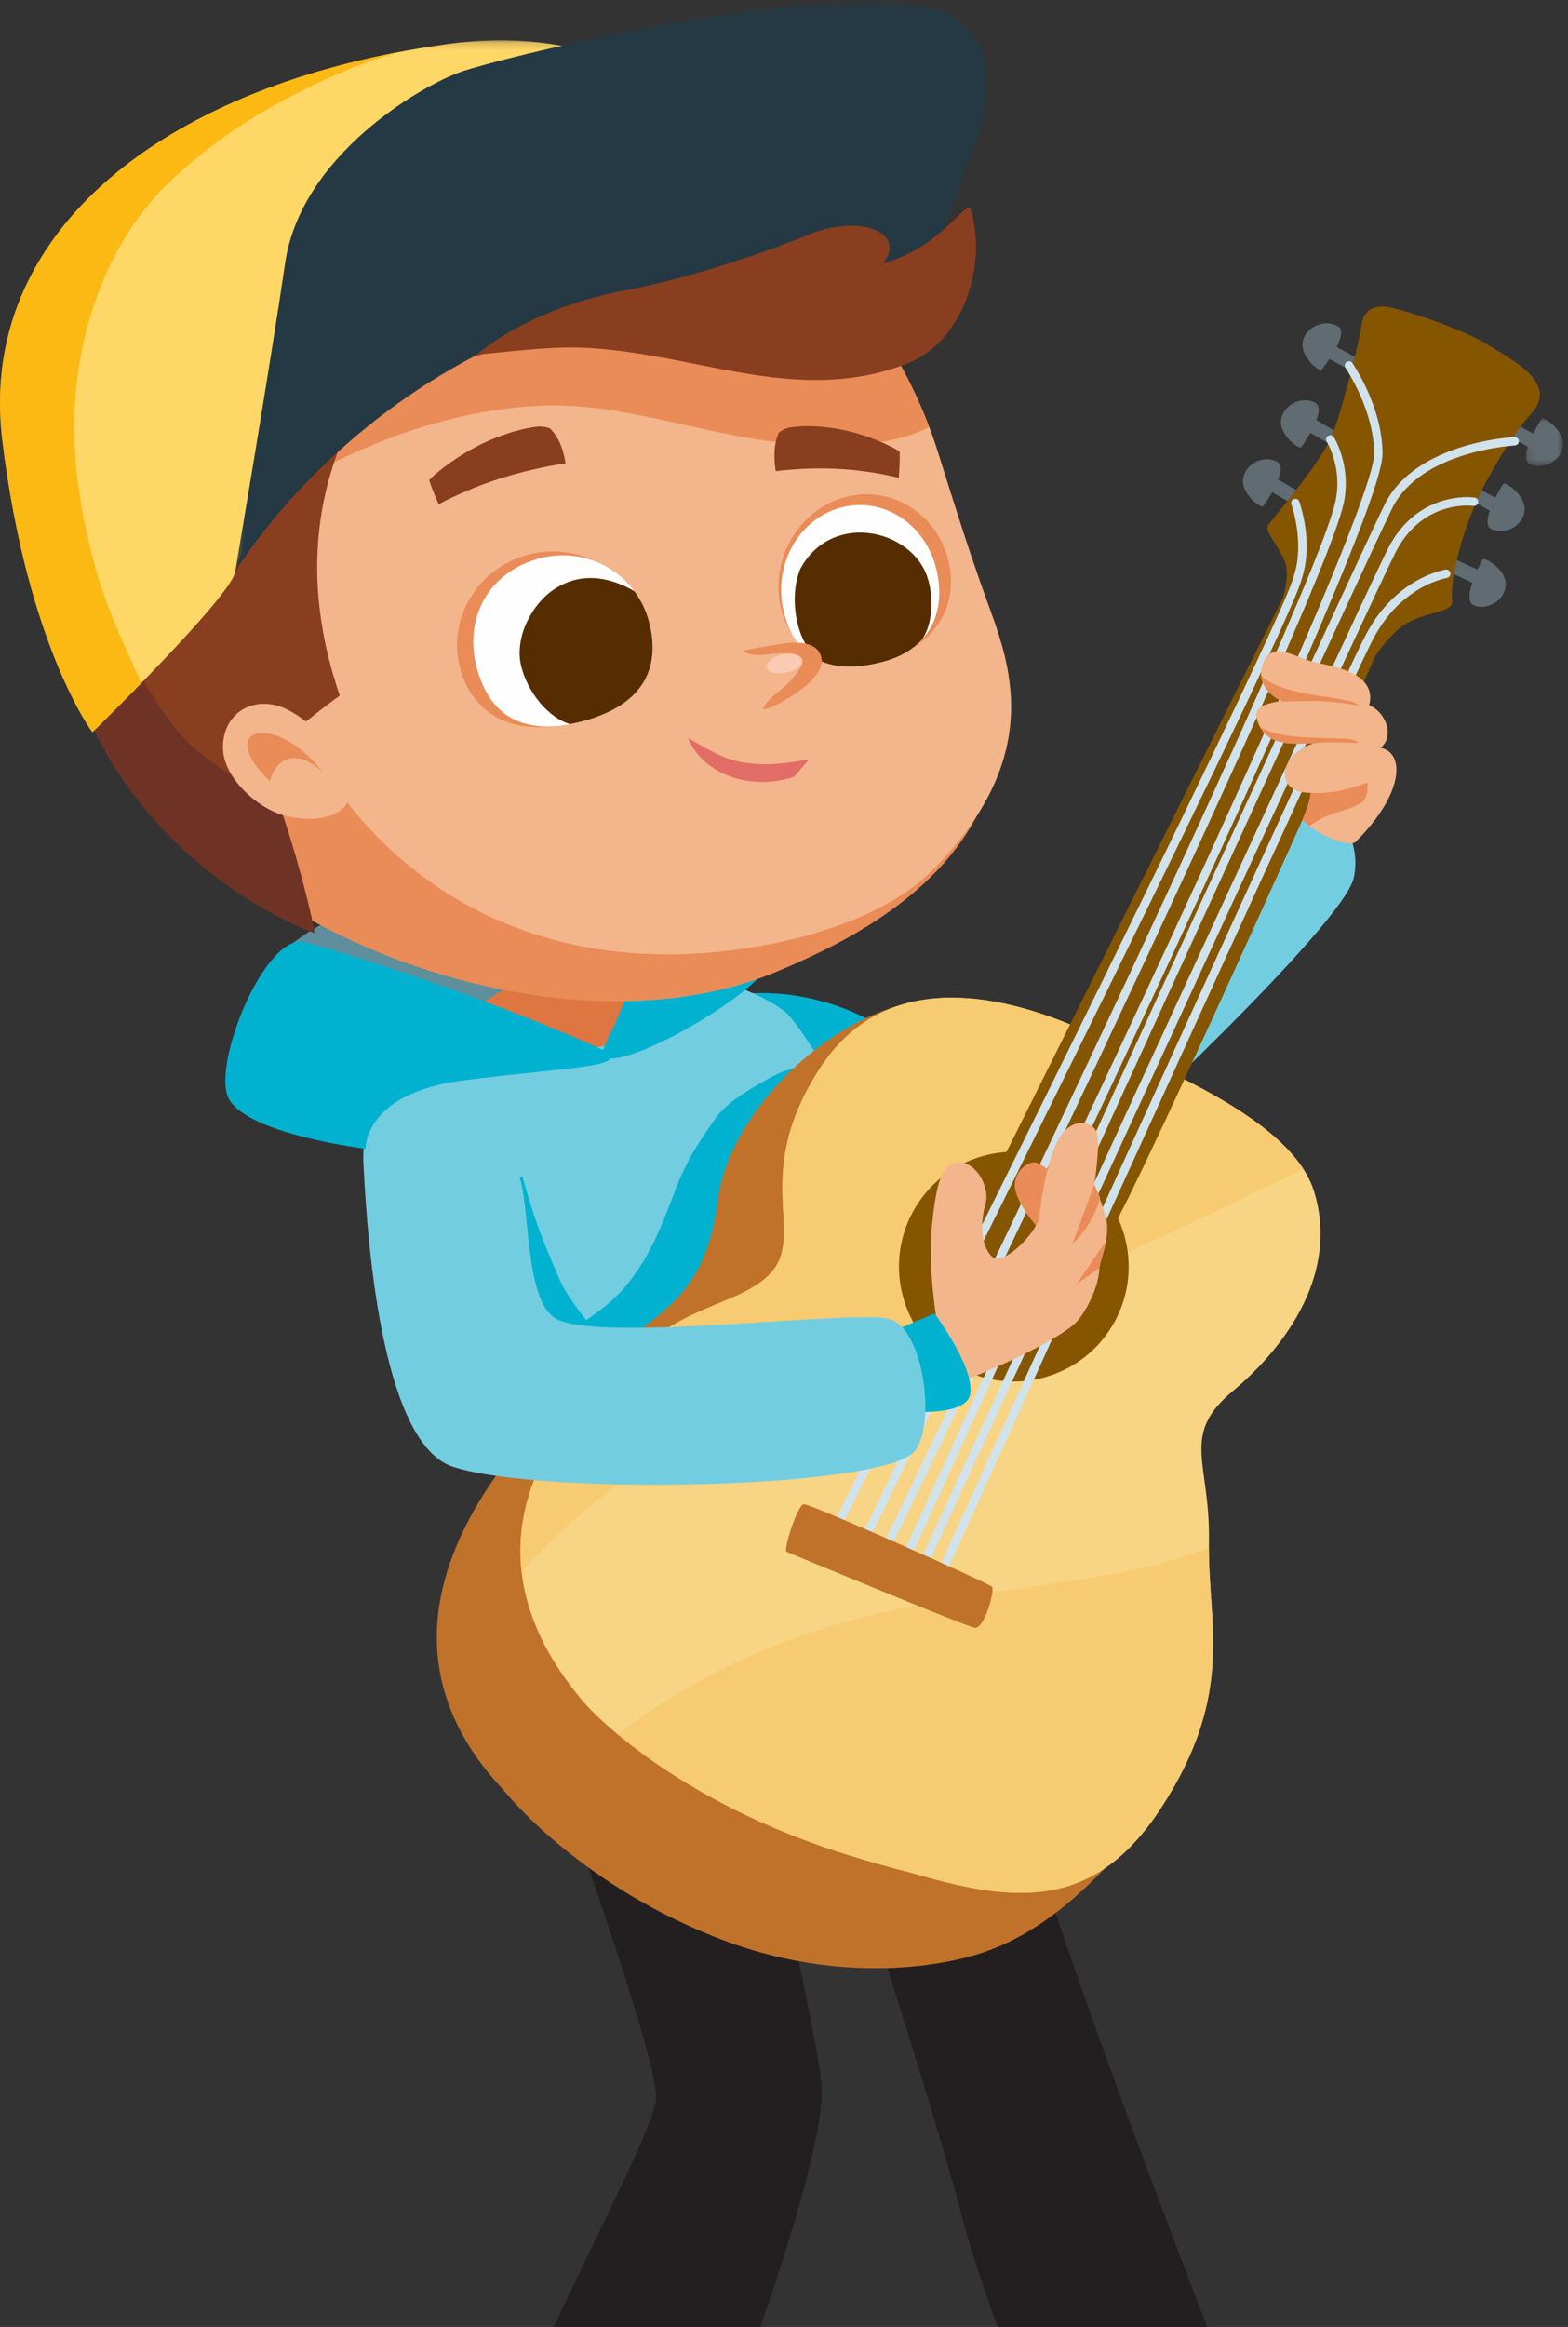 <svg width="213px" height="316px" viewBox="0 0 213 316" version="1.1" xmlns="http://www.w3.org/2000/svg" xmlns:xlink="http://www.w3.org/1999/xlink">
    <rect x="0" y="0" width="213" height="316" fill="#333333" stroke="none"/>
    <defs>
        <polygon id="path-1" points="0.189 0.026 5.231 0.026 5.231 6.475 0.189 6.475"></polygon>
        <polygon id="path-3" points="0 0.171 113.087 0.171 113.087 94.123 0 94.123"></polygon>
        <polygon id="path-5" points="0.188 0.337 102.387 0.337 102.387 77.67 0.188 77.67"></polygon>
    </defs>
    <g id="SU-Main" stroke="none" stroke-width="1" fill="none" fill-rule="evenodd">
        <g id="SU-login-Kids" transform="translate(-997, -584)">
            <g id="Group-176" transform="translate(997, 584)">
                <path d="M96.12,135.863 C96.12,135.863 105.584,132.532 117.071,137.988 C129.217,143.757 145.006,152.259 145.006,152.259 C145.006,152.259 147.739,164.101 137.415,167.441 C127.091,170.781 111.909,157.118 105.836,153.474 C99.764,149.83 92.172,136.774 96.12,135.863" id="Fill-3" fill="#00B2D0"></path>
                <path d="M33.873,146.288 C33.873,146.288 87.719,145.478 91.97,135.761 C96.221,126.045 110.492,112.381 86.504,115.721 C62.517,119.061 27.801,121.996 33.873,146.288" id="Fill-15" fill="#5F8E9C"></path>
                <path d="M73.954,236.649 C73.954,236.649 89.743,279.909 89.136,285.17 C88.529,290.431 72.132,320.246 70.31,327.845 C68.489,335.445 95.209,337.784 95.209,337.784 C95.209,337.784 112.213,295.108 111.606,283.417 C111.24,276.386 101.282,234.31 100.067,230.218 C98.853,226.126 72.739,228.465 73.954,236.649" id="Fill-17" fill="#231F20"></path>
                <path d="M89.136,285.17 C88.748,288.528 81.933,301.88 76.577,313.081 C78.284,310.416 79.979,307.744 81.641,305.053 C84.026,301.189 86.356,297.288 88.545,293.308 C89.595,291.4 90.623,289.479 91.605,287.535 C92.097,286.562 92.584,285.587 93.056,284.605 C93.042,284.634 93.778,283.006 93.443,283.854 C93.644,283.344 93.842,282.832 94.021,282.313 C95.373,278.373 96.421,273.359 99.848,270.606 C102.591,268.405 105.53,267.485 108.752,267.555 C105.603,252.685 100.88,232.956 100.067,230.218 C98.852,226.127 72.739,228.465 73.954,236.649 C73.954,236.649 89.743,279.909 89.136,285.17" id="Fill-19" fill="#231F20"></path>
                <path d="M109.176,227.259 C109.42,234.28 125.573,281.306 130.431,300.133 C135.289,318.958 148.043,345.678 148.043,345.678 C148.043,345.678 173.548,340.82 172.941,338.998 C172.334,337.177 137.719,250.943 134.075,227.259 C131.267,209.004 108.954,220.838 109.176,227.259" id="Fill-21" fill="#231F20"></path>
                <path d="M129.618,284.048 C130.018,279.64 130.717,274.733 133.365,271.032 C135.486,268.068 138.069,265.894 140.911,263.663 C141.915,262.874 142.926,262.076 143.863,261.203 C138.996,246.926 135.16,234.315 134.075,227.258 C131.267,209.003 108.954,220.838 109.176,227.258 C109.407,233.92 123.958,276.59 129.598,297.023 C129.38,292.717 129.228,288.344 129.618,284.048" id="Fill-23" fill="#231F20"></path>
                <path d="M96.097,227.86 C94.18,227.355 50.291,167.835 49.663,157.934 C49.036,148.033 64.723,134.419 75.39,131.325 C86.057,128.231 102.372,133.8 106.764,137.513 C111.157,141.226 140.648,193.825 143.786,206.201 C146.923,218.577 105.509,230.335 96.097,227.86" id="Fill-25" fill="#73CDE1"></path>
                <path d="M143.786,206.201 C141.233,196.131 121.236,159.439 111.505,144.11 C109.648,144.472 107.84,144.975 106.06,145.636 C103.732,146.743 101.488,148.103 99.389,149.61 C98.805,150.105 98.249,150.623 97.708,151.159 C96.418,152.927 95.189,154.741 94.065,156.615 C94.019,156.691 93.976,156.768 93.93,156.844 C93.332,157.978 92.767,159.131 92.24,160.305 C91.527,162.117 90.871,163.951 90.118,165.748 C88.735,169.048 87.345,171.795 85.064,174.576 C81.924,178.403 77.155,180.64 73.199,183.496 C72.408,184.066 71.539,184.444 70.635,184.655 C69.289,185.755 67.926,186.836 66.543,187.893 C79.359,206.899 94.971,227.563 96.097,227.86 C105.509,230.335 146.924,218.577 143.786,206.201" id="Fill-27" fill="#00B2D0"></path>
                <path d="M88.731,186.368 C88.366,185.749 85.237,184.465 84.885,183.838 C83.744,182.415 82.476,182.244 81.14,181.004 C80.41,180.326 77.009,176.215 75.874,173.438 C74.671,170.628 73.463,167.826 72.513,164.914 C71.955,163.203 71.44,161.48 70.953,159.748 C65.803,162.068 60.799,164.636 56.216,167.981 C55.707,168.392 55.204,168.81 54.707,169.235 C60.587,179.468 70.606,194.096 79.322,206.18 C84.856,205.097 90.343,203.698 95.854,202.508 C90.82,197.739 92.247,192.319 88.731,186.368" id="Fill-29" fill="#00B2D0"></path>
                <path d="M69.828,140.637 C72.15,141.484 74.627,142.281 77.107,142.464 C81.817,142.813 86.07,141.094 89.303,137.657 C90.924,135.933 92.297,133.978 93.451,131.871 C87.485,130.398 80.73,129.776 75.39,131.325 C71.851,132.351 67.76,134.537 63.895,137.359 C65.164,139.042 68.044,139.986 69.828,140.637" id="Fill-31" fill="#DD7641"></path>
                <path d="M148.38,156.993 C149.616,156.252 182.538,125.568 183.905,119.192 C185.271,112.815 179.806,107.35 175.251,106.895 C170.697,106.44 145.193,146.063 138.361,149.251 C131.529,152.439 141.549,161.092 148.38,156.993" id="Fill-33" fill="#73CDE1"></path>
                <path d="M69.728,133.59 C69.039,133.03 72.185,116.776 72.185,116.776 L84.677,118.2 L81.159,135.007 C81.159,135.007 75.354,138.179 69.728,133.59" id="Fill-35" fill="#DD7641"></path>
                <path d="M171.604,68.743 C171.349,69.095 168.521,67.069 168.866,64.974 C169.211,62.871 171.728,61.799 173.44,62.669 C175.155,63.539 172.116,68.025 171.604,68.743" id="Fill-37" fill="#606B72"></path>
                <path d="M176.773,60.736 C176.516,61.092 173.695,59.065 174.036,56.967 C174.375,54.868 176.898,53.796 178.608,54.663 C180.323,55.536 177.287,60.024 176.773,60.736" id="Fill-39" fill="#606B72"></path>
                <path d="M179.518,50.214 C179.242,50.553 176.522,48.391 176.987,46.323 C177.449,44.261 180.046,43.327 181.719,44.282 C183.385,45.234 180.08,49.531 179.518,50.214" id="Fill-41" fill="#606B72"></path>
                <g id="Group-45" transform="translate(207.094, 56.815)">
                    <mask id="mask-2" fill="white">
                        <use xlink:href="#path-1"></use>
                    </mask>
                    <g id="Clip-44"></g>
                    <path d="M2.325,0.072 C2.565,-0.295 5.47,1.618 5.215,3.731 C4.963,5.845 2.493,7.022 0.75,6.223 C-0.995,5.423 1.84,0.804 2.325,0.072" id="Fill-43" fill="#606B72" mask="url(#mask-2)"></path>
                </g>
                <path d="M204.205,65.724 C204.449,65.356 207.346,67.271 207.096,69.384 C206.847,71.499 204.374,72.679 202.632,71.879 C200.885,71.076 203.725,66.459 204.205,65.724" id="Fill-46" fill="#606B72"></path>
                <path d="M201.403,75.987 C201.624,75.604 204.648,77.313 204.541,79.44 C204.43,81.566 202.051,82.91 200.255,82.232 C198.461,81.551 200.976,76.751 201.403,75.987" id="Fill-48" fill="#606B72"></path>
                <path d="M177.297,67.234 C177.786,67.516 177.981,68.118 177.724,68.578 C177.475,69.035 176.865,69.181 176.378,68.899 L171.172,65.91 C170.683,65.627 170.486,65.028 170.74,64.565 C171,64.108 171.601,63.962 172.089,64.244 L177.297,67.234 Z" id="Fill-50" fill="#606B72"></path>
                <path d="M185.926,49.453 C186.426,49.721 186.639,50.315 186.398,50.781 C186.157,51.251 185.554,51.414 185.06,51.144 L179.76,48.318 C179.263,48.053 179.053,47.458 179.293,46.989 C179.533,46.521 180.137,46.359 180.632,46.624 L185.926,49.453 Z" id="Fill-52" fill="#606B72"></path>
                <path d="M209.775,59.697 C210.271,59.967 210.477,60.567 210.232,61.03 C209.993,61.496 209.386,61.652 208.893,61.383 L203.62,58.511 C203.127,58.237 202.922,57.642 203.167,57.174 C203.41,56.709 204.011,56.552 204.504,56.824 L209.775,59.697 Z" id="Fill-54" fill="#606B72"></path>
                <path d="M201.642,77.783 C202.155,78.018 202.399,78.602 202.191,79.079 C201.974,79.563 201.386,79.759 200.872,79.527 L195.42,77.016 C194.908,76.778 194.66,76.197 194.874,75.71 C195.083,75.235 195.675,75.037 196.185,75.272 L201.642,77.783 Z" id="Fill-56" fill="#606B72"></path>
                <path d="M204.579,68.383 C205.074,68.653 205.281,69.249 205.034,69.717 C204.788,70.18 204.186,70.338 203.691,70.068 L198.422,67.194 C197.927,66.924 197.718,66.326 197.966,65.856 C198.211,65.394 198.812,65.236 199.304,65.508 L204.579,68.383 Z" id="Fill-58" fill="#606B72"></path>
                <path d="M183.194,59.571 C183.683,59.854 183.878,60.458 183.623,60.913 C183.37,61.375 182.759,61.519 182.276,61.239 L177.067,58.252 C176.578,57.971 176.383,57.368 176.642,56.908 C176.893,56.449 177.502,56.302 177.987,56.585 L183.194,59.571 Z" id="Fill-60" fill="#606B72"></path>
                <path d="M68.468,243.166 C68.468,243.166 78.74,256.302 98.882,263.713 C110.446,267.969 122.431,268.096 131.366,265.797 C142.163,263.019 149.316,254.807 155.979,247.225 C168.731,232.712 155.804,218.555 156.208,207.416 C156.598,196.278 157.299,194.416 162.622,186.663 C167.951,178.909 175.645,168.977 172.265,160.8 C168.884,152.626 146.291,140.321 133.651,136.383 C118.829,131.765 99.356,148.676 97.527,162.853 C95.806,176.185 89.682,177.952 83.442,183.365 C75.796,189.998 43.918,217.227 68.468,243.166" id="Fill-62" fill="#C0722A"></path>
                <path d="M178.501,161.785 C176.283,154.629 166.107,148.868 155.787,144.132 C152.676,142.366 149.418,140.85 146.272,139.501 C135.345,134.815 120.102,131.723 111.433,144.997 C101.498,160.21 110.165,168.065 104.127,173.46 C101.042,176.217 96.436,176.986 91.255,180.018 C82.705,185.023 57.344,205.926 79.643,231.559 C79.643,231.559 91.186,244.611 115.753,252.074 C118.44,252.89 121.022,253.642 123.508,254.245 C137.451,258.351 148.47,259.784 157.755,245.466 C167.929,229.799 164.001,220.331 164.223,209.448 C164.441,198.564 160.251,194.947 167.426,188.946 C175.008,182.606 181.875,172.669 178.501,161.785" id="Fill-64" fill="#F8D584"></path>
                <path d="M73.563,210.628 C93.324,190.176 121.715,183.222 147.168,172.691 C157.281,168.376 167.146,163.522 177.056,158.763 C173.328,152.983 164.613,148.182 155.787,144.132 C152.676,142.366 149.418,140.85 146.272,139.501 C135.345,134.815 120.102,131.723 111.433,144.997 C101.498,160.21 110.165,168.065 104.127,173.46 C101.042,176.217 96.436,176.986 91.255,180.018 C84.818,183.786 68.854,196.564 70.871,213.588 C71.739,212.577 72.634,211.588 73.563,210.628" id="Fill-66" fill="#F7CB71"></path>
                <path d="M164.215,210.152 C160.592,211.528 156.882,212.64 153.139,213.358 C143.959,215.118 134.653,216.1 125.465,217.807 C118.01,219.192 110.807,221.179 103.798,224.033 C97.327,226.853 91.048,230.203 85.368,234.405 C84.895,234.787 84.43,235.178 83.97,235.574 C89.345,240.029 99.803,247.229 115.753,252.074 C118.44,252.89 121.022,253.642 123.508,254.245 C137.451,258.351 148.47,259.784 157.755,245.466 C167.709,230.137 164.165,220.743 164.215,210.152" id="Fill-68" fill="#F7CB71"></path>
                <path d="M146.55,159.148 C153.652,164.029 155.457,173.741 150.58,180.844 C145.705,187.943 135.989,189.749 128.885,184.869 C121.786,179.992 119.984,170.276 124.859,163.176 C129.737,156.076 139.451,154.275 146.55,159.148" id="Fill-70" fill="#855500"></path>
                <path d="M135.341,159.204 C135.341,159.204 173.544,82.618 175.591,78.56 C176.017,77.715 188.763,83.624 188.548,84.932 C188.341,86.236 154.52,161.68 151.012,166.933 C147.511,172.179 134.006,161.205 135.341,159.204" id="Fill-72" fill="#855500"></path>
                <path d="M173.871,83.478 C173.437,83.109 175.644,78.688 174.434,76.004 C173.397,73.688 171.714,72.118 172.29,71.28 C172.867,70.434 179.772,62.481 181.155,58.635 C182.539,54.788 184.759,45.89 184.934,44.315 C185.086,42.949 185.785,40.913 189.433,41.874 C193.088,42.831 199.246,44.988 202.242,46.896 C205.25,48.802 211.655,51.906 208.163,56.005 C207.623,56.639 205.848,58.255 202.12,64.986 C198.401,71.717 196.915,79.368 197.27,81.466 C197.626,83.568 192.8,82.736 189.688,85.703 C186.518,88.726 185.739,91.193 185.739,91.193 C185.739,91.193 174.867,84.318 173.871,83.478" id="Fill-74" fill="#855500"></path>
                <path d="M113.292,208.372 C114.178,208.979 114.405,210.197 113.795,211.081 C113.185,211.969 111.969,212.197 111.081,211.587 C110.197,210.976 109.969,209.76 110.581,208.873 C111.188,207.987 112.405,207.763 113.292,208.372" id="Fill-76" fill="#FBE4EE"></path>
                <path d="M127.517,214.686 C128.406,215.295 128.629,216.509 128.023,217.395 C127.412,218.285 126.196,218.51 125.308,217.901 C124.418,217.292 124.193,216.078 124.807,215.189 C125.414,214.302 126.628,214.075 127.517,214.686" id="Fill-78" fill="#FBE4EE"></path>
                <path d="M117.635,210.262 C118.521,210.869 118.748,212.086 118.137,212.973 C117.526,213.864 116.311,214.086 115.426,213.477 C114.537,212.868 114.31,211.653 114.92,210.764 C115.531,209.879 116.746,209.651 117.635,210.262" id="Fill-80" fill="#FBE4EE"></path>
                <path d="M122.017,212.362 C122.903,212.973 123.129,214.188 122.519,215.074 C121.91,215.962 120.694,216.188 119.807,215.576 C118.919,214.97 118.695,213.754 119.305,212.867 C119.913,211.979 121.127,211.755 122.017,212.362" id="Fill-82" fill="#FBE4EE"></path>
                <path d="M112.206,210.214 C111.92,210.072 111.805,209.726 111.947,209.443 C176.844,79.469 175.412,79.289 175.801,78.054 C177.233,73.594 175.434,68.514 175.42,68.511 C175.312,68.211 175.466,67.882 175.764,67.773 C176.06,67.665 176.391,67.819 176.496,68.117 C176.507,68.171 178.453,73.437 176.896,78.398 C176.453,79.782 177.865,79.993 112.974,209.955 C112.93,210.047 112.863,210.121 112.784,210.175 C112.618,210.288 112.397,210.311 112.206,210.214" id="Fill-84" fill="#D0E3ED"></path>
                <path d="M116.094,211.861 C115.809,211.724 115.689,211.378 115.827,211.092 C115.836,211.071 119.753,203.017 125.683,190.688 C131.615,178.357 139.554,161.768 147.584,144.742 C163.628,110.727 180.07,74.801 181.431,67.985 C182.371,63.405 180.233,59.986 180.229,59.98 C180.058,59.713 180.141,59.359 180.411,59.193 C180.677,59.023 181.032,59.105 181.198,59.369 C181.233,59.433 183.574,63.161 182.558,68.217 C179.629,82.504 116.876,211.536 116.859,211.593 C116.814,211.686 116.746,211.763 116.666,211.818 C116.502,211.929 116.284,211.953 116.094,211.861" id="Fill-86" fill="#D0E3ED"></path>
                <path d="M119.102,212.785 C118.816,212.647 118.698,212.303 118.839,212.019 C118.858,211.973 128.371,192.43 140.289,167.346 C152.209,142.263 166.515,111.691 176.06,89.736 C182.424,75.149 186.677,64.176 186.656,61.679 C186.712,55.859 182.925,50.167 182.781,49.968 C182.732,49.897 182.648,49.754 182.686,49.53 C182.745,49.221 183.046,49.016 183.356,49.077 C183.534,49.109 183.676,49.221 183.753,49.368 C184.155,49.975 187.835,55.582 187.802,61.688 C187.736,64.82 183.488,75.486 177.115,90.196 C170.743,104.847 162.26,123.322 153.778,141.445 C136.818,177.686 119.873,212.52 119.869,212.522 C119.825,212.616 119.755,212.688 119.675,212.743 C119.511,212.855 119.295,212.881 119.102,212.785" id="Fill-88" fill="#D0E3ED"></path>
                <path d="M121.964,213.965 C121.674,213.834 121.545,213.492 121.677,213.206 C121.681,213.198 183.189,78.431 188.098,68.509 C189.157,66.364 190.794,64.724 192.634,63.472 C198.217,59.688 205.683,59.354 205.73,59.343 C206.048,59.331 206.314,59.575 206.331,59.891 C206.346,60.208 206.103,60.479 205.785,60.489 C205.786,60.501 203.955,60.594 201.478,61.132 C199.002,61.669 195.88,62.647 193.281,64.423 C191.563,65.592 190.079,67.091 189.124,69.017 C185.468,76.406 149.94,154.102 132.41,192.465 C126.566,205.258 122.73,213.66 122.721,213.681 C122.676,213.78 122.604,213.86 122.521,213.916 C122.361,214.026 122.151,214.052 121.964,213.965" id="Fill-90" fill="#D0E3ED"></path>
                <path d="M123.57,216.484 C123.282,216.355 123.157,216.012 123.287,215.723 C123.29,215.716 183.897,83.808 188.472,74.648 C189.686,72.213 191.236,70.582 192.811,69.511 C196.51,67.006 200.248,67.563 200.317,67.57 C200.632,67.62 200.849,67.91 200.8,68.225 C200.752,68.539 200.462,68.755 200.146,68.705 C200.147,68.714 199.335,68.581 198.064,68.737 C196.796,68.892 195.114,69.333 193.457,70.46 C192.038,71.425 190.634,72.891 189.5,75.161 C186.093,81.975 151.134,157.918 133.875,195.448 C128.119,207.958 124.34,216.185 124.33,216.205 L124.332,216.207 C124.287,216.304 124.217,216.382 124.135,216.437 C123.974,216.547 123.76,216.571 123.57,216.484" id="Fill-92" fill="#D0E3ED"></path>
                <path d="M128.186,212.941 C127.899,212.81 127.77,212.47 127.9,212.183 C184.316,87.796 184.859,87.563 185.371,86.541 C187.086,83.105 189.322,80.92 191.329,79.558 C194.035,77.716 196.316,77.361 196.374,77.351 C196.687,77.305 196.98,77.52 197.026,77.834 C197.073,78.143 196.857,78.439 196.545,78.484 C196.544,78.498 196.019,78.573 195.177,78.87 C194.351,79.158 193.214,79.659 191.974,80.507 C190.111,81.775 188.021,83.803 186.396,87.055 C185.899,88.046 185.363,88.267 128.943,212.655 C128.902,212.756 128.83,212.834 128.745,212.892 C128.586,213 128.376,213.028 128.186,212.941" id="Fill-94" fill="#D0E3ED"></path>
                <path d="M106.797,210.713 C106.797,210.713 130.948,220.747 132.342,221.046 C133.732,221.343 135.139,215.972 134.779,215.501 C134.41,215.034 109.948,204.135 109.175,204.26 C108.402,204.385 106.58,209.694 106.797,210.713" id="Fill-96" fill="#C0722A"></path>
                <path d="M187.516,101.551 C189.436,100.172 188.388,96.745 185.997,95.782 C187.212,90.924 180.007,90.419 177.799,89.71 C175.813,89.071 172.94,87.279 171.726,89.71 C170.464,92.238 172.216,94.461 174.156,95.175 C171.423,95.63 170.215,96.093 170.815,97.908 C172.011,101.523 175.843,100.984 178.406,100.944 C173.7,102.462 172.989,107.737 178.056,107.67 C177.958,108.99 177.434,110.094 176.937,111.322 C178.504,113.133 183.225,115.255 184.175,114.304 C190.856,107.624 190.817,102.159 187.516,101.551" id="Fill-98" fill="#F3B58B"></path>
                <path d="M180.992,94.743 C178.888,94.515 176.794,94.144 174.796,93.558 C173.557,93.195 172.195,92.651 171.319,91.733 C171.465,93.363 172.759,94.661 174.155,95.175 C173.802,95.234 173.476,95.293 173.174,95.355 C173.853,95.273 174.542,95.259 175.227,95.253 C176.635,95.241 178.038,95.132 179.447,95.207 C181.219,95.302 182.97,95.533 184.712,95.835 C184.393,95.662 184.08,95.482 183.77,95.295 C182.832,95.133 181.907,94.944 180.992,94.743" id="Fill-100" fill="#EA8C57"></path>
                <path d="M178.406,100.944 C178.382,100.952 178.358,100.961 178.334,100.97 C179.807,100.688 181.584,100.845 182.861,100.853 C183.455,100.857 184.048,100.867 184.641,100.882 C184.323,100.693 183.938,100.451 183.215,100.337 C182.935,100.327 182.655,100.32 182.375,100.308 C179.989,100.212 177.532,100.228 175.16,99.932 C173.949,99.781 172.769,99.549 171.767,98.996 C171.54,98.956 171.339,98.861 171.169,98.727 C172.644,101.434 176.057,100.981 178.406,100.944" id="Fill-102" fill="#EA8C57"></path>
                <path d="M177.852,112.162 C178.372,111.822 178.905,111.499 179.452,111.192 C181.171,110.23 183.254,110.06 184.915,109.023 C185.701,108.531 185.871,107.222 185.744,106.258 C183.233,107.223 180.658,107.851 178.056,107.67 C177.901,108.84 177.39,110.203 176.936,111.322 C177.176,111.599 177.49,111.883 177.852,112.162" id="Fill-104" fill="#EA8C57"></path>
                <path d="M145.461,161.52 C145.461,161.52 141.97,158.18 140.755,157.877 C139.541,157.573 136.959,159.547 138.174,162.431 C139.388,165.316 141.97,168.049 143.184,168.2 C144.399,168.352 146.524,163.038 145.461,161.52" id="Fill-106" fill="#EA8C57"></path>
                <path d="M128.204,188.393 C129.216,188.393 144.196,182.32 146.625,179.081 C147.781,177.54 149.282,174.63 149.34,172.17 C149.358,171.389 150.876,167.948 150.269,165.518 C149.824,163.74 148.649,160.863 148.649,160.863 C148.649,160.863 149.459,155.6 149.054,153.98 C148.649,152.36 145.816,151.551 143.994,154.385 C142.172,157.219 141.362,163.494 141.16,165.316 C140.957,167.138 136.301,172.198 134.682,170.579 C133.063,168.96 133.265,165.518 133.872,163.494 C134.48,161.47 132.86,158.029 130.431,157.826 C128.002,157.624 127.192,160.458 126.585,166.53 C125.977,172.603 127.395,179.89 127.395,180.7 C127.395,181.51 123.751,184.749 123.751,184.749 L128.204,188.393 Z" id="Fill-108" fill="#F3B58B"></path>
                <path d="M145.714,168.858 L148.649,160.863 L149.459,162.684 C149.459,162.684 148.548,166.328 145.714,168.858" id="Fill-110" fill="#EA8C57"></path>
                <path d="M146.221,174.425 L150.168,168.656 L149.34,172.17 C149.34,172.17 147.739,173.312 146.221,174.425" id="Fill-112" fill="#EA8C57"></path>
                <path d="M119.5,181.712 C120.411,181.105 126.939,178.372 126.939,178.372 C126.939,178.372 132.405,185.66 131.797,189.304 C131.19,192.947 120.563,191.429 120.563,191.429 L119.5,181.712 Z" id="Fill-114" fill="#00B2D0"></path>
                <path d="M70.31,159.243 C70.31,159.243 62.795,148.767 58.468,148.008 C54.141,147.249 49.056,151.045 49.359,157.725 C49.966,171.085 52.321,196.186 61.544,199.197 C73.605,203.135 120.719,202.228 124.394,196.92 C127.127,192.972 125.393,180.466 120.867,179.132 C116.34,177.796 82.038,182.346 75.662,179.158 C71.022,176.838 72.132,162.583 70.31,159.243" id="Fill-116" fill="#73CDE1"></path>
                <path d="M82.76,142.956 C82.76,142.956 64.581,134.464 41.464,127.959 C36.1,126.45 28.75,144.5 31.039,149.122 C33.469,154.025 49.663,156.004 49.663,156.004 C49.663,156.004 49.359,148.435 63.023,146.705 C76.687,144.975 84.581,144.975 82.76,142.956" id="Fill-118" fill="#00B2D0"></path>
                <path d="M81.952,143.601 C80.688,143.026 86.216,136.475 85.394,130.806 C84.573,125.138 103.355,127.547 104.265,130.507 C105.176,133.466 85.685,145.301 81.952,143.601" id="Fill-120" fill="#00B2D0"></path>
                <path d="M56.066,23.165 C88.311,13.151 119.094,34.795 128.331,64.427 C130.222,70.493 131.927,76.246 133.14,81.702 L133.184,109.774 C127.253,122.407 112.768,128.9 105.537,131.943 C74.416,145.039 23.639,124.576 14.402,94.946 C5.167,65.315 23.819,33.18 56.066,23.165" id="Fill-122" fill="#EA8C57"></path>
                <path d="M56.155,20.312 C87.861,10.502 118.248,32.09 127.453,61.52 C129.651,68.546 131.667,74.949 133.937,81.237 C136.989,89.687 142.34,102.276 126.76,118.091 C121.735,123.193 113.497,126.354 105.646,128.001 C70.892,135.293 43.741,117.336 35.195,83.86 C27.568,53.983 24.447,30.124 56.155,20.312" id="Fill-124" fill="#F3B58B"></path>
                <path d="M103.997,59.834 C93.67,58.403 83.339,54.508 72.797,55.121 C63.493,55.662 54.541,58.407 46.155,62.398 C34.107,68.132 23.07,76.671 14.272,87.015 C8.049,58.862 26.003,29.644 56.155,20.312 C86.57,10.902 115.759,30.39 126.213,57.973 C120.105,61.282 109.987,60.665 103.997,59.834" id="Fill-126" fill="#EA8C57"></path>
                <path d="M58.312,65.21 C58.504,64.978 58.718,64.753 58.963,64.547 C65.851,58.645 72.701,57.936 73.201,57.916 C73.715,57.909 74.221,58 74.699,58.163 C75.875,59.333 76.554,61.03 76.825,62.908 C70.671,63.875 64.874,65.675 59.588,68.476 C59.146,67.491 58.672,66.365 58.312,65.21" id="Fill-128" fill="#883E1F"></path>
                <path d="M122.211,61.34 C121.974,61.163 121.72,60.998 121.444,60.859 C113.66,56.873 107.478,57.989 107.037,58.103 C106.586,58.232 106.173,58.455 105.806,58.743 C105.135,60.207 105.056,62.058 105.387,63.978 C111.041,63.3 116.636,63.536 122.086,64.893 C122.174,63.807 122.246,62.573 122.211,61.34" id="Fill-130" fill="#883E1F"></path>
                <path d="M96.799,65.121 L96.799,65.121 L96.799,65.121 Z" id="Fill-132" fill="#CA6729"></path>
                <path d="M46.145,94.462 C46.127,94.404 46.116,94.349 46.096,94.29 C33.343,56.835 65.204,36.932 65.204,36.932 C50.474,17.843 38.275,29.43 38.275,29.43 C38.275,29.43 10.787,27.974 7.281,65.013 C3.592,104.002 35.092,121.7 35.092,121.7 C35.092,121.7 32.616,111.413 34.727,104.007 C35.049,102.879 36.088,102.127 37.418,101.518 C40.202,99.007 43.127,96.674 46.145,94.462" id="Fill-134" fill="#883E1F"></path>
                <path d="M38.18,109.943 C34.483,107.122 27.236,103.184 24.232,99.397 C20.493,94.684 18.101,90.354 15.909,84.625 C12.331,75.273 12.458,63.787 14.839,54.174 C16.33,48.154 19.574,43.653 23.33,38.895 C25.904,35.634 29.232,32.627 32.751,30.48 C33.164,30.231 33.585,29.996 34.007,29.768 C26.144,31.063 9.957,37.138 7.281,65.013 C2.684,112.924 42.781,126.742 42.781,126.742 C42.781,126.742 41.487,119.775 38.18,109.943" id="Fill-136" fill="#6F3325"></path>
                <path d="M47.658,106.919 C47.758,111.008 43.139,111.707 39.189,110.895 C35.241,110.086 30.387,105.75 30.286,101.657 C30.188,97.568 33.311,94.913 37.259,95.724 C41.208,96.534 47.561,102.831 47.658,106.919" id="Fill-138" fill="#F3B58B"></path>
                <path d="M36.675,106.088 C37.25,103.363 40.01,101.244 43.825,104.864 C37.529,96.588 28.926,98.662 36.675,106.088" id="Fill-140" fill="#EA8C57"></path>
                <path d="M128.838,76.163 C130.41,82.711 126.511,87.831 120.233,89.627 C113.959,91.418 107.68,89.204 106.107,82.66 C104.532,76.115 108.349,69.363 114.625,67.566 C120.904,65.773 127.264,69.619 128.838,76.163" id="Fill-142" fill="#EA8C57"></path>
                <path d="M87.227,84.058 C88.945,90.698 83.789,96.376 76.953,98.19 C70.12,100 64.191,97.258 62.473,90.622 C60.752,83.985 64.904,77.143 71.737,75.328 C78.577,73.516 85.507,77.423 87.227,84.058" id="Fill-144" fill="#EA8C57"></path>
                <path d="M88.159,84.42 C89.853,90.88 87.213,95.793 79.178,97.936 C70.843,100.159 66.421,97.021 64.733,90.569 C63.039,84.115 66.198,77.673 73.384,75.803 C79.856,74.119 86.469,77.965 88.159,84.42" id="Fill-146" fill="#FEFEFE"></path>
                <path d="M86.193,80.312 C86.071,80.235 85.948,80.159 85.825,80.086 C82.608,78.323 78.89,77.673 75.32,79.993 C72.288,81.963 69.889,86.501 70.766,90.316 C71.633,94.09 74.612,97.553 77.435,98.329 C77.996,98.225 78.575,98.097 79.178,97.936 C87.214,95.793 89.853,90.88 88.159,84.42 C87.758,82.89 87.079,81.51 86.193,80.312" id="Fill-148" fill="#552D00"></path>
                <path d="M127.177,77.224 C128.683,83.405 125.992,88.172 120.27,89.78 C112.478,91.969 107.968,89.242 106.462,83.065 C104.954,76.887 108.374,70.579 114.093,68.963 C119.816,67.351 125.67,71.047 127.177,77.224" id="Fill-150" fill="#FEFEFE"></path>
                <path d="M125.421,77.108 C123.104,72.909 116.956,70.897 112.364,73.464 C110.713,74.388 109.488,75.752 108.66,77.377 C107.547,80.197 107.81,84.193 109.115,86.857 C109.631,87.909 110.069,88.79 110.774,89.423 C113.087,90.722 116.236,90.913 120.27,89.78 C122.308,89.207 123.959,88.232 125.176,86.936 C126.838,84.8 127.041,80.043 125.421,77.108" id="Fill-152" fill="#552D00"></path>
                <g id="Group-156" transform="translate(0, 5.306)">
                    <mask id="mask-4" fill="white">
                        <use xlink:href="#path-3"></use>
                    </mask>
                    <g id="Clip-155"></g>
                    <path d="M113.046,33.169 C113.971,33.617 99.32,-4.724 60.623,0.696 C21.925,6.116 -3.12,26.487 0.314,54.475 C3.748,82.463 12.556,94.123 12.556,94.123 C12.556,94.123 31.3,75.814 31.94,72.378 C34.265,59.894 72.347,13.416 113.046,33.169" id="Fill-154" fill="#FFD766" mask="url(#mask-4)"></path>
                </g>
                <path d="M54.216,7.062 C48.427,8.686 42.8,11.268 37.547,14.135 C32.58,16.845 27.824,20.282 23.667,24.092 C14.107,32.853 9.812,46.524 10.096,59.214 C10.222,64.808 11.219,70.48 12.635,75.885 C13.578,79.483 14.827,83 16.337,86.4 C17.281,88.527 18.229,90.647 19.214,92.744 C15.566,96.489 12.556,99.429 12.556,99.429 C12.556,99.429 3.748,87.769 0.314,59.781 C-2.927,33.37 19.196,13.744 54.216,7.062" id="Fill-157" fill="#FCB813"></path>
                <g id="Group-161" transform="translate(31.752, 0.014)">
                    <mask id="mask-6" fill="white">
                        <use xlink:href="#path-5"></use>
                    </mask>
                    <g id="Clip-160"></g>
                    <path d="M91.609,39.553 C93.669,39.871 99.459,22.583 99.459,22.583 C99.459,22.583 109.921,2.25 91.29,0.549 C72.66,-1.151 36.276,7.865 30.886,9.731 C25.495,11.597 9.123,21.073 6.979,35.717 C4.836,50.361 0.188,77.67 0.188,77.67 C0.188,77.67 28.037,29.767 91.609,39.553" id="Fill-159" fill="#243944" mask="url(#mask-6)"></path>
                </g>
                <path d="M64.66,48.293 C66.124,46.882 72.907,41.689 85.072,39.399 C91.217,38.243 100.521,35.649 109.827,31.869 C116.954,28.974 123.192,31.614 119.962,35.781 C128.134,33.489 131.388,26.703 131.908,28.54 C134.155,36.478 130.582,46.474 123.335,49.326 C108.623,55.114 95.145,48.173 80.036,47.258 C75.311,46.972 70.254,47.636 65.826,48.067 C65.538,48.068 64.948,48.283 64.66,48.293" id="Fill-162" fill="#883E1F"></path>
                <path d="M100.912,88.345 C102.051,88.116 104.774,87.651 106.262,87.427 C108.753,87.029 111.541,87.267 111.639,89.84 C111.665,90.651 110.926,91.708 109.917,92.753 C108.108,94.336 104.541,96.525 103.63,96.266 C104.679,94.303 106.192,93.911 107.491,92.326 C108.221,91.565 109.043,90.268 109.034,89.929 C108.99,88.769 107.319,88.656 105.882,88.716 C104.75,88.761 101.95,89.386 100.912,88.345" id="Fill-164" fill="#EA8C57"></path>
                <path d="M108.974,89.639 C109.088,90.319 108.098,91.089 106.761,91.36 C105.424,91.63 104.249,91.296 104.134,90.615 C104.021,89.937 105.013,89.166 106.349,88.894 C107.685,88.624 108.861,88.959 108.974,89.639" id="Fill-166" fill="#FBCAB3"></path>
                <path d="M107.878,105.473 C108.562,104.693 109.238,103.908 109.908,103.12 C107.852,103.509 105.284,103.847 103.435,103.787 C99.249,103.65 97.296,102.438 93.454,100.204 C95.527,105.289 102.183,107.433 107.878,105.473" id="Fill-168" fill="#E26D66"></path>
            </g>
        </g>
    </g>
</svg>